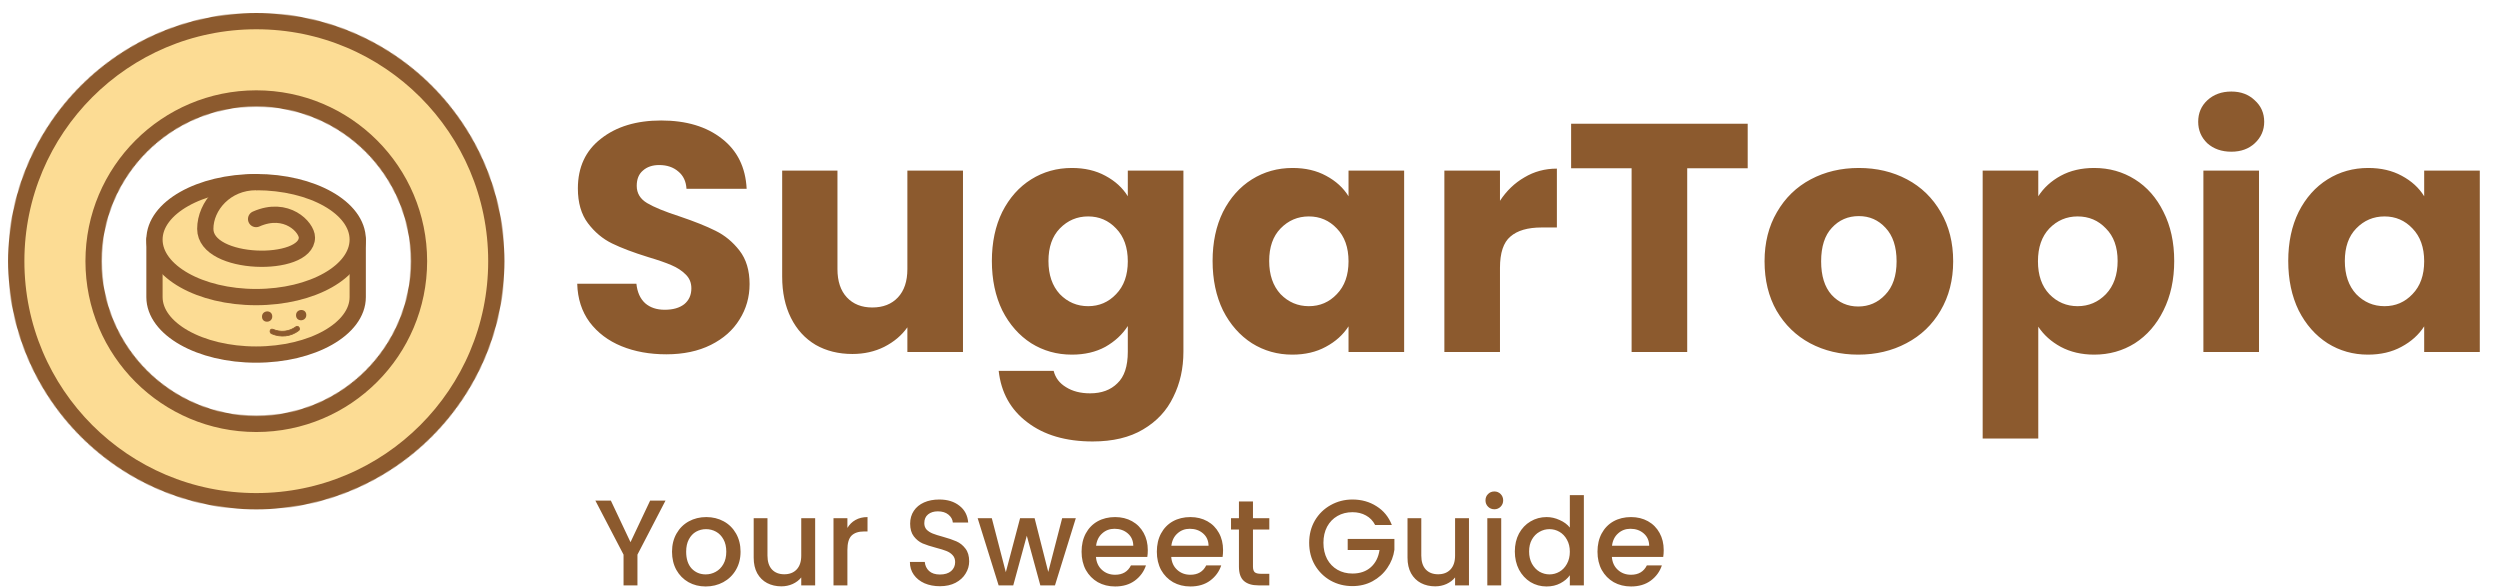 <svg width="3075" height="722" viewBox="0 0 3075 722" fill="none" xmlns="http://www.w3.org/2000/svg">
<path d="M818.563 615.75L784.063 682.2V720H766.963V682.2L732.313 615.75H751.363L775.513 666.9L799.663 615.75H818.563ZM867.983 721.35C860.183 721.35 853.133 719.6 846.833 716.1C840.533 712.5 835.583 707.5 831.983 701.1C828.383 694.6 826.583 687.1 826.583 678.6C826.583 670.2 828.433 662.75 832.133 656.25C835.833 649.75 840.883 644.75 847.283 641.25C853.683 637.75 860.833 636 868.733 636C876.633 636 883.783 637.75 890.183 641.25C896.583 644.75 901.633 649.75 905.333 656.25C909.033 662.75 910.883 670.2 910.883 678.6C910.883 687 908.983 694.45 905.183 700.95C901.383 707.45 896.183 712.5 889.583 716.1C883.083 719.6 875.883 721.35 867.983 721.35ZM867.983 706.5C872.383 706.5 876.483 705.45 880.283 703.35C884.183 701.25 887.333 698.1 889.733 693.9C892.133 689.7 893.333 684.6 893.333 678.6C893.333 672.6 892.183 667.55 889.883 663.45C887.583 659.25 884.533 656.1 880.733 654C876.933 651.9 872.833 650.85 868.433 650.85C864.033 650.85 859.933 651.9 856.133 654C852.433 656.1 849.483 659.25 847.283 663.45C845.083 667.55 843.983 672.6 843.983 678.6C843.983 687.5 846.233 694.4 850.733 699.3C855.333 704.1 861.083 706.5 867.983 706.5ZM1002.64 637.35V720H985.537V710.25C982.837 713.65 979.287 716.35 974.887 718.35C970.587 720.25 965.987 721.2 961.087 721.2C954.587 721.2 948.737 719.85 943.537 717.15C938.437 714.45 934.387 710.45 931.387 705.15C928.487 699.85 927.037 693.45 927.037 685.95V637.35H943.987V683.4C943.987 690.8 945.837 696.5 949.537 700.5C953.237 704.4 958.287 706.35 964.687 706.35C971.087 706.35 976.137 704.4 979.837 700.5C983.637 696.5 985.537 690.8 985.537 683.4V637.35H1002.64ZM1042.3 649.35C1044.8 645.15 1048.1 641.9 1052.2 639.6C1056.4 637.2 1061.35 636 1067.05 636V653.7H1062.7C1056 653.7 1050.9 655.4 1047.4 658.8C1044 662.2 1042.3 668.1 1042.3 676.5V720H1025.2V637.35H1042.3V649.35ZM1156.08 721.05C1149.08 721.05 1142.78 719.85 1137.18 717.45C1131.58 714.95 1127.18 711.45 1123.98 706.95C1120.78 702.45 1119.18 697.2 1119.18 691.2H1137.48C1137.88 695.7 1139.63 699.4 1142.73 702.3C1145.93 705.2 1150.38 706.65 1156.08 706.65C1161.98 706.65 1166.58 705.25 1169.88 702.45C1173.18 699.55 1174.83 695.85 1174.83 691.35C1174.83 687.85 1173.78 685 1171.68 682.8C1169.68 680.6 1167.13 678.9 1164.03 677.7C1161.03 676.5 1156.83 675.2 1151.43 673.8C1144.63 672 1139.08 670.2 1134.78 668.4C1130.58 666.5 1126.98 663.6 1123.98 659.7C1120.98 655.8 1119.48 650.6 1119.48 644.1C1119.48 638.1 1120.98 632.85 1123.98 628.35C1126.98 623.85 1131.18 620.4 1136.58 618C1141.98 615.6 1148.23 614.4 1155.33 614.4C1165.43 614.4 1173.68 616.95 1180.08 622.05C1186.58 627.05 1190.18 633.95 1190.88 642.75H1171.98C1171.68 638.95 1169.88 635.7 1166.58 633C1163.28 630.3 1158.93 628.95 1153.53 628.95C1148.63 628.95 1144.63 630.2 1141.53 632.7C1138.43 635.2 1136.88 638.8 1136.88 643.5C1136.88 646.7 1137.83 649.35 1139.73 651.45C1141.73 653.45 1144.23 655.05 1147.23 656.25C1150.23 657.45 1154.33 658.75 1159.53 660.15C1166.43 662.05 1172.03 663.95 1176.33 665.85C1180.73 667.75 1184.43 670.7 1187.43 674.7C1190.53 678.6 1192.08 683.85 1192.08 690.45C1192.08 695.75 1190.63 700.75 1187.73 705.45C1184.93 710.15 1180.78 713.95 1175.28 716.85C1169.88 719.65 1163.48 721.05 1156.08 721.05ZM1323.26 637.35L1297.61 720H1279.61L1262.96 658.95L1246.31 720H1228.31L1202.51 637.35H1219.91L1237.16 703.8L1254.71 637.35H1272.56L1289.36 703.5L1306.46 637.35H1323.26ZM1411.79 676.65C1411.79 679.75 1411.59 682.55 1411.19 685.05H1348.04C1348.54 691.65 1350.99 696.95 1355.39 700.95C1359.79 704.95 1365.19 706.95 1371.59 706.95C1380.79 706.95 1387.29 703.1 1391.09 695.4H1409.54C1407.04 703 1402.49 709.25 1395.89 714.15C1389.39 718.95 1381.29 721.35 1371.59 721.35C1363.69 721.35 1356.59 719.6 1350.29 716.1C1344.09 712.5 1339.19 707.5 1335.59 701.1C1332.09 694.6 1330.34 687.1 1330.34 678.6C1330.34 670.1 1332.04 662.65 1335.44 656.25C1338.94 649.75 1343.79 644.75 1349.99 641.25C1356.29 637.75 1363.49 636 1371.59 636C1379.39 636 1386.34 637.7 1392.44 641.1C1398.54 644.5 1403.29 649.3 1406.69 655.5C1410.09 661.6 1411.79 668.65 1411.79 676.65ZM1393.94 671.25C1393.84 664.95 1391.59 659.9 1387.19 656.1C1382.79 652.3 1377.34 650.4 1370.84 650.4C1364.94 650.4 1359.89 652.3 1355.69 656.1C1351.49 659.8 1348.99 664.85 1348.19 671.25H1393.94ZM1504.37 676.65C1504.37 679.75 1504.17 682.55 1503.77 685.05H1440.62C1441.12 691.65 1443.57 696.95 1447.97 700.95C1452.37 704.95 1457.77 706.95 1464.17 706.95C1473.37 706.95 1479.87 703.1 1483.67 695.4H1502.12C1499.62 703 1495.07 709.25 1488.47 714.15C1481.97 718.95 1473.87 721.35 1464.17 721.35C1456.27 721.35 1449.17 719.6 1442.87 716.1C1436.67 712.5 1431.77 707.5 1428.17 701.1C1424.67 694.6 1422.92 687.1 1422.92 678.6C1422.92 670.1 1424.62 662.65 1428.02 656.25C1431.52 649.75 1436.37 644.75 1442.57 641.25C1448.87 637.75 1456.07 636 1464.17 636C1471.97 636 1478.92 637.7 1485.02 641.1C1491.12 644.5 1495.87 649.3 1499.27 655.5C1502.67 661.6 1504.37 668.65 1504.37 676.65ZM1486.52 671.25C1486.42 664.95 1484.17 659.9 1479.77 656.1C1475.37 652.3 1469.92 650.4 1463.42 650.4C1457.52 650.4 1452.47 652.3 1448.27 656.1C1444.07 659.8 1441.57 664.85 1440.77 671.25H1486.52ZM1541.15 651.3V697.05C1541.15 700.15 1541.85 702.4 1543.25 703.8C1544.75 705.1 1547.25 705.75 1550.75 705.75H1561.25V720H1547.75C1540.05 720 1534.15 718.2 1530.05 714.6C1525.95 711 1523.9 705.15 1523.9 697.05V651.3H1514.15V637.35H1523.9V616.8H1541.15V637.35H1561.25V651.3H1541.15ZM1691.42 645.75C1688.72 640.55 1684.97 636.65 1680.17 634.05C1675.37 631.35 1669.82 630 1663.52 630C1656.62 630 1650.47 631.55 1645.07 634.65C1639.67 637.75 1635.42 642.15 1632.32 647.85C1629.32 653.55 1627.82 660.15 1627.82 667.65C1627.82 675.15 1629.32 681.8 1632.32 687.6C1635.42 693.3 1639.67 697.7 1645.07 700.8C1650.47 703.9 1656.62 705.45 1663.52 705.45C1672.82 705.45 1680.37 702.85 1686.17 697.65C1691.97 692.45 1695.52 685.4 1696.82 676.5H1657.67V662.85H1715.12V676.2C1714.02 684.3 1711.12 691.75 1706.42 698.55C1701.82 705.35 1695.77 710.8 1688.27 714.9C1680.87 718.9 1672.62 720.9 1663.52 720.9C1653.72 720.9 1644.77 718.65 1636.67 714.15C1628.57 709.55 1622.12 703.2 1617.32 695.1C1612.62 687 1610.27 677.85 1610.27 667.65C1610.27 657.45 1612.62 648.3 1617.32 640.2C1622.12 632.1 1628.57 625.8 1636.67 621.3C1644.87 616.7 1653.82 614.4 1663.52 614.4C1674.62 614.4 1684.47 617.15 1693.07 622.65C1701.77 628.05 1708.07 635.75 1711.97 645.75H1691.42ZM1806.84 637.35V720H1789.74V710.25C1787.04 713.65 1783.49 716.35 1779.09 718.35C1774.79 720.25 1770.19 721.2 1765.29 721.2C1758.79 721.2 1752.94 719.85 1747.74 717.15C1742.64 714.45 1738.59 710.45 1735.59 705.15C1732.69 699.85 1731.24 693.45 1731.24 685.95V637.35H1748.19V683.4C1748.19 690.8 1750.04 696.5 1753.74 700.5C1757.44 704.4 1762.49 706.35 1768.89 706.35C1775.29 706.35 1780.34 704.4 1784.04 700.5C1787.84 696.5 1789.74 690.8 1789.74 683.4V637.35H1806.84ZM1838.1 626.4C1835 626.4 1832.4 625.35 1830.3 623.25C1828.2 621.15 1827.15 618.55 1827.15 615.45C1827.15 612.35 1828.2 609.75 1830.3 607.65C1832.4 605.55 1835 604.5 1838.1 604.5C1841.1 604.5 1843.65 605.55 1845.75 607.65C1847.85 609.75 1848.9 612.35 1848.9 615.45C1848.9 618.55 1847.85 621.15 1845.75 623.25C1843.65 625.35 1841.1 626.4 1838.1 626.4ZM1846.5 637.35V720H1829.4V637.35H1846.5ZM1863.25 678.3C1863.25 670 1864.95 662.65 1868.35 656.25C1871.85 649.85 1876.55 644.9 1882.45 641.4C1888.45 637.8 1895.1 636 1902.4 636C1907.8 636 1913.1 637.2 1918.3 639.6C1923.6 641.9 1927.8 645 1930.9 648.9V609H1948.15V720H1930.9V707.55C1928.1 711.55 1924.2 714.85 1919.2 717.45C1914.3 720.05 1908.65 721.35 1902.25 721.35C1895.05 721.35 1888.45 719.55 1882.45 715.95C1876.55 712.25 1871.85 707.15 1868.35 700.65C1864.95 694.05 1863.25 686.6 1863.25 678.3ZM1930.9 678.6C1930.9 672.9 1929.7 667.95 1927.3 663.75C1925 659.55 1921.95 656.35 1918.15 654.15C1914.35 651.95 1910.25 650.85 1905.85 650.85C1901.45 650.85 1897.35 651.95 1893.55 654.15C1889.75 656.25 1886.65 659.4 1884.25 663.6C1881.95 667.7 1880.8 672.6 1880.8 678.3C1880.8 684 1881.95 689 1884.25 693.3C1886.65 697.6 1889.75 700.9 1893.55 703.2C1897.45 705.4 1901.55 706.5 1905.85 706.5C1910.25 706.5 1914.35 705.4 1918.15 703.2C1921.95 701 1925 697.8 1927.3 693.6C1929.7 689.3 1930.9 684.3 1930.9 678.6ZM2046.36 676.65C2046.36 679.75 2046.16 682.55 2045.76 685.05H1982.61C1983.11 691.65 1985.56 696.95 1989.96 700.95C1994.36 704.95 1999.76 706.95 2006.16 706.95C2015.36 706.95 2021.86 703.1 2025.66 695.4H2044.11C2041.61 703 2037.06 709.25 2030.46 714.15C2023.96 718.95 2015.86 721.35 2006.16 721.35C1998.26 721.35 1991.16 719.6 1984.86 716.1C1978.66 712.5 1973.76 707.5 1970.16 701.1C1966.66 694.6 1964.91 687.1 1964.91 678.6C1964.91 670.1 1966.61 662.65 1970.01 656.25C1973.51 649.75 1978.36 644.75 1984.56 641.25C1990.86 637.75 1998.06 636 2006.16 636C2013.96 636 2020.91 637.7 2027.01 641.1C2033.11 644.5 2037.86 649.3 2041.26 655.5C2044.66 661.6 2046.36 668.65 2046.36 676.65ZM2028.51 671.25C2028.41 664.95 2026.16 659.9 2021.76 656.1C2017.36 652.3 2011.91 650.4 2005.41 650.4C1999.51 650.4 1994.46 652.3 1990.26 656.1C1986.06 659.8 1983.56 664.85 1982.76 671.25H2028.51Z" fill="#8C5A2E"/>
<path d="M819.58 435.8C799.046 435.8 780.646 432.467 764.38 425.8C748.113 419.133 735.046 409.267 725.18 396.2C715.58 383.133 710.513 367.4 709.98 349H782.78C783.846 359.4 787.446 367.4 793.58 373C799.713 378.333 807.713 381 817.58 381C827.713 381 835.713 378.733 841.58 374.2C847.446 369.4 850.38 362.867 850.38 354.6C850.38 347.667 847.98 341.933 843.18 337.4C838.646 332.867 832.913 329.133 825.98 326.2C819.313 323.267 809.713 319.933 797.18 316.2C779.046 310.6 764.246 305 752.78 299.4C741.313 293.8 731.446 285.533 723.18 274.6C714.913 263.667 710.78 249.4 710.78 231.8C710.78 205.667 720.246 185.267 739.18 170.6C758.113 155.667 782.78 148.2 813.18 148.2C844.113 148.2 869.046 155.667 887.98 170.6C906.913 185.267 917.046 205.8 918.38 232.2H844.38C843.846 223.133 840.513 216.067 834.38 211C828.246 205.667 820.38 203 810.78 203C802.513 203 795.846 205.267 790.78 209.8C785.713 214.067 783.18 220.333 783.18 228.6C783.18 237.667 787.446 244.733 795.98 249.8C804.513 254.867 817.846 260.333 835.98 266.2C854.113 272.333 868.78 278.2 879.98 283.8C891.446 289.4 901.313 297.533 909.58 308.2C917.846 318.867 921.98 332.6 921.98 349.4C921.98 365.4 917.846 379.933 909.58 393C901.58 406.067 889.846 416.467 874.38 424.2C858.913 431.933 840.646 435.8 819.58 435.8ZM1184.47 209.8V433H1116.07V402.6C1109.14 412.467 1099.67 420.467 1087.67 426.6C1075.94 432.467 1062.87 435.4 1048.47 435.4C1031.41 435.4 1016.34 431.667 1003.27 424.2C990.207 416.467 980.073 405.4 972.873 391C965.673 376.6 962.073 359.667 962.073 340.2V209.8H1030.07V331C1030.07 345.933 1033.94 357.533 1041.67 365.8C1049.41 374.067 1059.81 378.2 1072.87 378.2C1086.21 378.2 1096.74 374.067 1104.47 365.8C1112.21 357.533 1116.07 345.933 1116.07 331V209.8H1184.47ZM1318.4 206.6C1334.14 206.6 1347.87 209.8 1359.6 216.2C1371.6 222.6 1380.8 231 1387.2 241.4V209.8H1455.6V432.6C1455.6 453.133 1451.47 471.667 1443.2 488.2C1435.2 505 1422.8 518.333 1406 528.2C1389.47 538.067 1368.8 543 1344 543C1310.94 543 1284.14 535.133 1263.6 519.4C1243.07 503.933 1231.34 482.867 1228.4 456.2H1296C1298.14 464.733 1303.2 471.4 1311.2 476.2C1319.2 481.267 1329.07 483.8 1340.8 483.8C1354.94 483.8 1366.14 479.667 1374.4 471.4C1382.94 463.4 1387.2 450.467 1387.2 432.6V401C1380.54 411.4 1371.34 419.933 1359.6 426.6C1347.87 433 1334.14 436.2 1318.4 436.2C1300 436.2 1283.34 431.533 1268.4 422.2C1253.47 412.6 1241.6 399.133 1232.8 381.8C1224.27 364.2 1220 343.933 1220 321C1220 298.067 1224.27 277.933 1232.8 260.6C1241.6 243.267 1253.47 229.933 1268.4 220.6C1283.34 211.267 1300 206.6 1318.4 206.6ZM1387.2 321.4C1387.2 304.333 1382.4 290.867 1372.8 281C1363.47 271.133 1352 266.2 1338.4 266.2C1324.8 266.2 1313.2 271.133 1303.6 281C1294.27 290.6 1289.6 303.933 1289.6 321C1289.6 338.067 1294.27 351.667 1303.6 361.8C1313.2 371.667 1324.8 376.6 1338.4 376.6C1352 376.6 1363.47 371.667 1372.8 361.8C1382.4 351.933 1387.2 338.467 1387.2 321.4ZM1491.49 321C1491.49 298.067 1495.76 277.933 1504.29 260.6C1513.09 243.267 1524.96 229.933 1539.89 220.6C1554.82 211.267 1571.49 206.6 1589.89 206.6C1605.62 206.6 1619.36 209.8 1631.09 216.2C1643.09 222.6 1652.29 231 1658.69 241.4V209.8H1727.09V433H1658.69V401.4C1652.02 411.8 1642.69 420.2 1630.69 426.6C1618.96 433 1605.22 436.2 1589.49 436.2C1571.36 436.2 1554.82 431.533 1539.89 422.2C1524.96 412.6 1513.09 399.133 1504.29 381.8C1495.76 364.2 1491.49 343.933 1491.49 321ZM1658.69 321.4C1658.69 304.333 1653.89 290.867 1644.29 281C1634.96 271.133 1623.49 266.2 1609.89 266.2C1596.29 266.2 1584.69 271.133 1575.09 281C1565.76 290.6 1561.09 303.933 1561.09 321C1561.09 338.067 1565.76 351.667 1575.09 361.8C1584.69 371.667 1596.29 376.6 1609.89 376.6C1623.49 376.6 1634.96 371.667 1644.29 361.8C1653.89 351.933 1658.69 338.467 1658.69 321.4ZM1844.97 247C1852.97 234.733 1862.97 225.133 1874.97 218.2C1886.97 211 1900.31 207.4 1914.97 207.4V279.8H1896.17C1879.11 279.8 1866.31 283.533 1857.77 291C1849.24 298.2 1844.97 311 1844.97 329.4V433H1776.57V209.8H1844.97V247ZM2149.67 152.2V207H2075.27V433H2006.87V207H1932.47V152.2H2149.67ZM2285.6 436.2C2263.73 436.2 2244 431.533 2226.4 422.2C2209.06 412.867 2195.33 399.533 2185.2 382.2C2175.33 364.867 2170.4 344.6 2170.4 321.4C2170.4 298.467 2175.46 278.333 2185.6 261C2195.73 243.4 2209.6 229.933 2227.2 220.6C2244.8 211.267 2264.53 206.6 2286.4 206.6C2308.26 206.6 2328 211.267 2345.6 220.6C2363.2 229.933 2377.06 243.4 2387.2 261C2397.33 278.333 2402.4 298.467 2402.4 321.4C2402.4 344.333 2397.2 364.6 2386.8 382.2C2376.66 399.533 2362.66 412.867 2344.8 422.2C2327.2 431.533 2307.46 436.2 2285.6 436.2ZM2285.6 377C2298.66 377 2309.73 372.2 2318.8 362.6C2328.13 353 2332.8 339.267 2332.8 321.4C2332.8 303.533 2328.26 289.8 2319.2 280.2C2310.4 270.6 2299.46 265.8 2286.4 265.8C2273.06 265.8 2262 270.6 2253.2 280.2C2244.4 289.533 2240 303.267 2240 321.4C2240 339.267 2244.26 353 2252.8 362.6C2261.6 372.2 2272.53 377 2285.6 377ZM2507.08 241.4C2513.75 231 2522.95 222.6 2534.68 216.2C2546.42 209.8 2560.15 206.6 2575.88 206.6C2594.28 206.6 2610.95 211.267 2625.88 220.6C2640.82 229.933 2652.55 243.267 2661.08 260.6C2669.88 277.933 2674.28 298.067 2674.28 321C2674.28 343.933 2669.88 364.2 2661.08 381.8C2652.55 399.133 2640.82 412.6 2625.88 422.2C2610.95 431.533 2594.28 436.2 2575.88 436.2C2560.42 436.2 2546.68 433 2534.68 426.6C2522.95 420.2 2513.75 411.933 2507.08 401.8V539.4H2438.68V209.8H2507.08V241.4ZM2604.68 321C2604.68 303.933 2599.88 290.6 2590.28 281C2580.95 271.133 2569.35 266.2 2555.48 266.2C2541.88 266.2 2530.28 271.133 2520.68 281C2511.35 290.867 2506.68 304.333 2506.68 321.4C2506.68 338.467 2511.35 351.933 2520.68 361.8C2530.28 371.667 2541.88 376.6 2555.48 376.6C2569.08 376.6 2580.68 371.667 2590.28 361.8C2599.88 351.667 2604.68 338.067 2604.68 321ZM2744.57 186.6C2732.57 186.6 2722.7 183.133 2714.97 176.2C2707.5 169 2703.77 160.2 2703.77 149.8C2703.77 139.133 2707.5 130.333 2714.97 123.4C2722.7 116.2 2732.57 112.6 2744.57 112.6C2756.3 112.6 2765.9 116.2 2773.37 123.4C2781.1 130.333 2784.97 139.133 2784.97 149.8C2784.97 160.2 2781.1 169 2773.37 176.2C2765.9 183.133 2756.3 186.6 2744.57 186.6ZM2778.57 209.8V433H2710.17V209.8H2778.57ZM2814.54 321C2814.54 298.067 2818.8 277.933 2827.34 260.6C2836.14 243.267 2848 229.933 2862.94 220.6C2877.87 211.267 2894.54 206.6 2912.94 206.6C2928.67 206.6 2942.4 209.8 2954.14 216.2C2966.14 222.6 2975.34 231 2981.74 241.4V209.8H3050.14V433H2981.74V401.4C2975.07 411.8 2965.74 420.2 2953.74 426.6C2942 433 2928.27 436.2 2912.54 436.2C2894.4 436.2 2877.87 431.533 2862.94 422.2C2848 412.6 2836.14 399.133 2827.34 381.8C2818.8 364.2 2814.54 343.933 2814.54 321ZM2981.74 321.4C2981.74 304.333 2976.94 290.867 2967.34 281C2958 271.133 2946.54 266.2 2932.94 266.2C2919.34 266.2 2907.74 271.133 2898.14 281C2888.8 290.6 2884.14 303.933 2884.14 321C2884.14 338.067 2888.8 351.667 2898.14 361.8C2907.74 371.667 2919.34 376.6 2932.94 376.6C2946.54 376.6 2958 371.667 2967.34 361.8C2976.94 351.933 2981.74 338.467 2981.74 321.4Z" fill="#8C5A2E"/>
<mask id="path-3-inside-1_226_2727" fill="white">
<path d="M10 321.237C10 489.815 146.66 626.474 315.237 626.474C483.815 626.474 620.475 489.815 620.475 321.237C620.475 152.659 483.815 16 315.237 16C146.66 16 10 152.659 10 321.237ZM505.376 321.237C505.376 426.248 420.248 511.376 315.237 511.376C210.227 511.376 125.099 426.248 125.099 321.237C125.099 216.227 210.227 131.099 315.237 131.099C420.248 131.099 505.376 216.227 505.376 321.237Z"/>
</mask>
<path d="M10 321.237C10 489.815 146.66 626.474 315.237 626.474C483.815 626.474 620.475 489.815 620.475 321.237C620.475 152.659 483.815 16 315.237 16C146.66 16 10 152.659 10 321.237ZM505.376 321.237C505.376 426.248 420.248 511.376 315.237 511.376C210.227 511.376 125.099 426.248 125.099 321.237C125.099 216.227 210.227 131.099 315.237 131.099C420.248 131.099 505.376 216.227 505.376 321.237Z" fill="#FCDC94" stroke="#8C5A2E" stroke-width="40" mask="url(#path-3-inside-1_226_2727)"/>
<path d="M440 294.706V365.413C440 404.467 384.037 436.12 315 436.12C245.963 436.12 190 404.467 190 365.413V294.706" fill="#FCDC94"/>
<path d="M440 294.706V365.413C440 404.467 384.037 436.12 315 436.12C245.963 436.12 190 404.467 190 365.413V294.706" stroke="#8C5A2E" stroke-width="20" stroke-linecap="round" stroke-linejoin="round"/>
<path d="M440 294.707C440 333.761 384.037 365.414 315 365.414C245.963 365.414 190 333.761 190 294.707C190 255.653 245.963 224 315 224C384.037 224 440 255.653 440 294.707Z" fill="#FCDC94" stroke="#8C5A2E" stroke-width="20" stroke-linecap="round" stroke-linejoin="round"/>
<path d="M315 269.418C352.5 252.766 377.5 279.588 377.5 292.138C377.5 329.495 252.5 327.551 252.5 281.532C252.5 253.438 277.5 224 315 224" fill="#FCDC94"/>
<path d="M315 269.418C352.5 252.766 377.5 279.588 377.5 292.138C377.5 329.495 252.5 327.551 252.5 281.532C252.5 253.438 277.5 224 315 224" stroke="#8C5A2E" stroke-width="20" stroke-linecap="round" stroke-linejoin="round"/>
<ellipse cx="6.322" cy="6.322" rx="6.322" ry="6.322" transform="matrix(0.998 -0.067 0.041 0.999 322 383.474)" fill="#8C5A2E"/>
<ellipse cx="6.322" cy="6.322" rx="6.322" ry="6.322" transform="matrix(0.998 -0.067 0.041 0.999 363.862 381.721)" fill="#8C5A2E"/>
<path d="M332.325 406.543C331.86 408.02 332.595 409.831 334.039 410.457C339.602 412.872 345.478 413.799 351.228 413.157C357.1 412.502 362.663 410.23 367.489 406.535C368.541 405.73 368.669 404.054 367.863 402.776C366.966 401.352 365.29 400.973 364.16 401.811C360.042 404.863 355.336 406.739 350.383 407.292C345.46 407.841 340.436 407.067 335.673 405.042C334.29 404.454 332.794 405.05 332.325 406.543Z" fill="#8C5A2E" stroke="#8C5A2E"/>
</svg>
